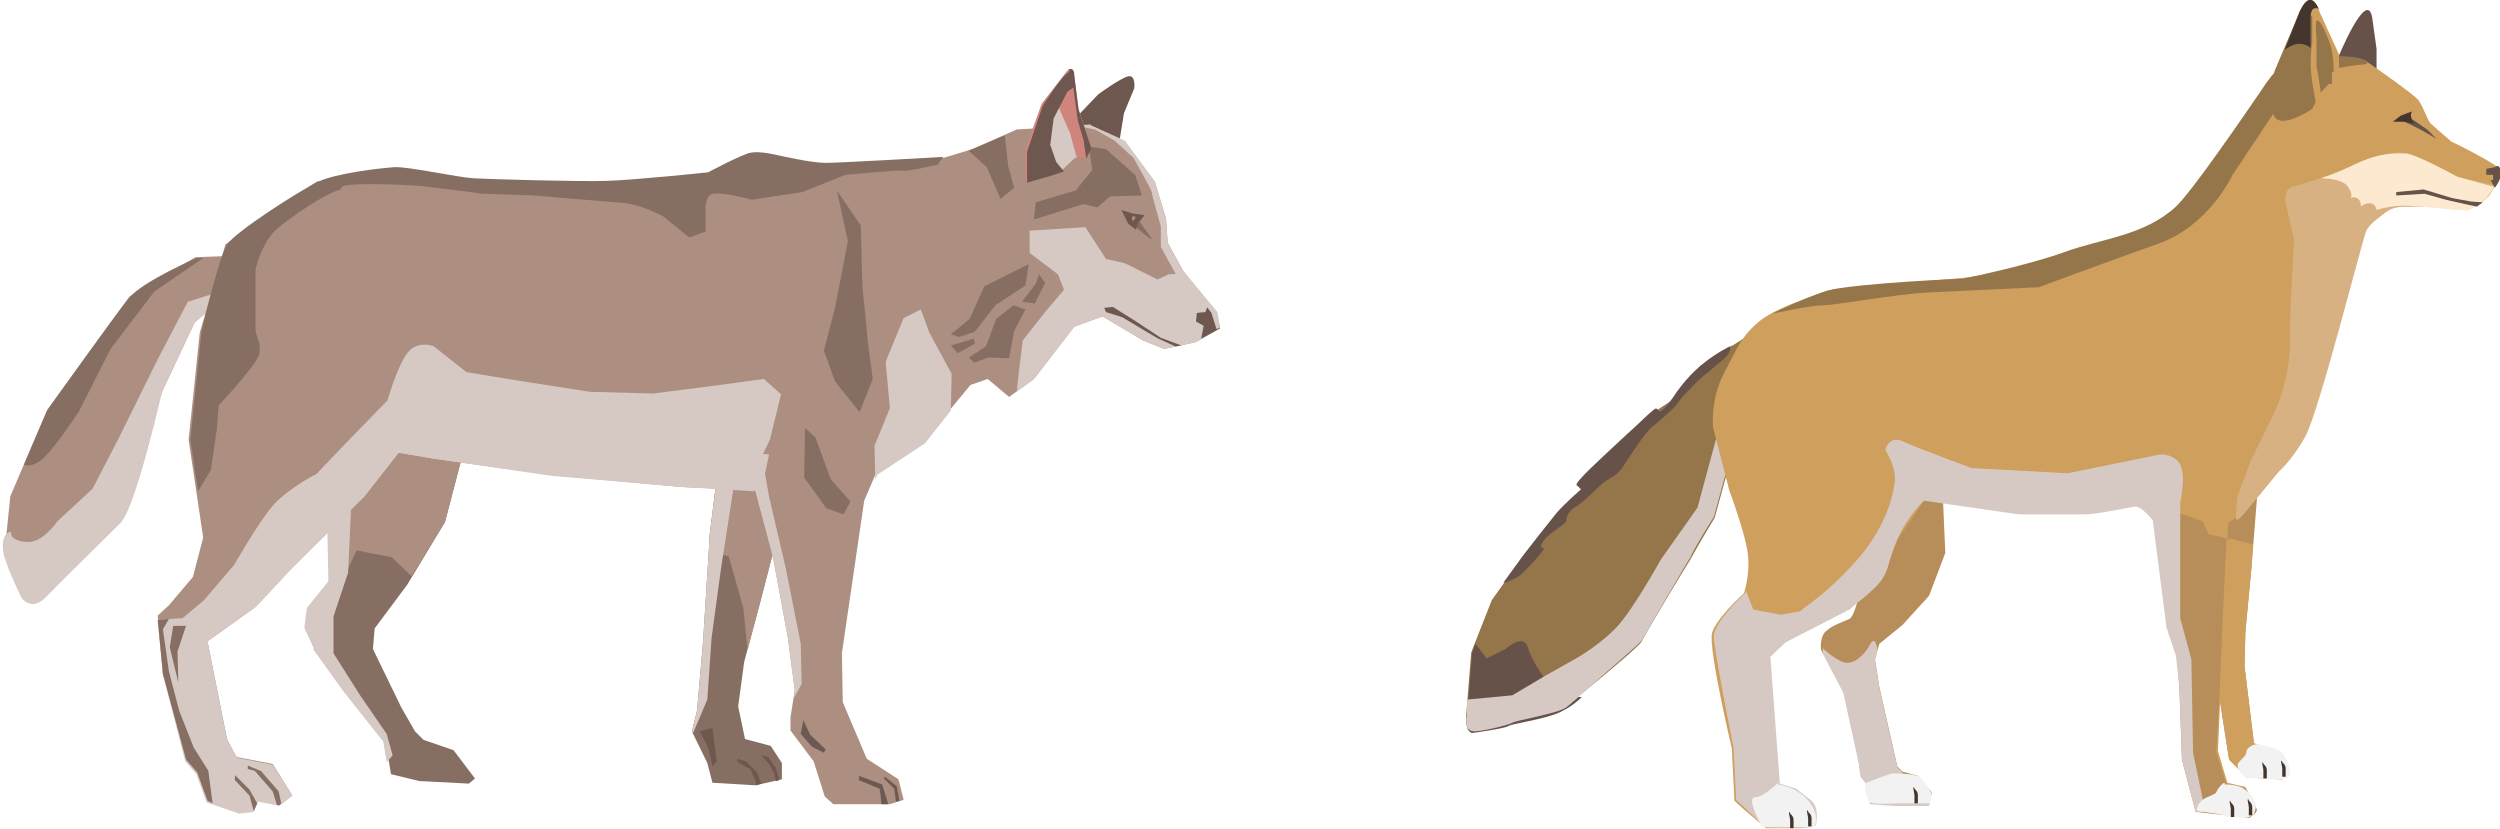 <?xml version="1.0" encoding="UTF-8"?>
<svg xmlns="http://www.w3.org/2000/svg" version="1.1" viewBox="0 0 291.6 96.7">
  <defs>
    <style>
      .cls-1 {
        fill: #cf9f5d;
      }

      .cls-1, .cls-2, .cls-3, .cls-4, .cls-5, .cls-6, .cls-7, .cls-8, .cls-9, .cls-10, .cls-11, .cls-12, .cls-13, .cls-14, .cls-15 {
        stroke-width: 0px;
      }

      .cls-2 {
        fill: #6d574f;
      }

      .cls-3 {
        mix-blend-mode: multiply;
      }

      .cls-3, .cls-16 {
        isolation: isolate;
      }

      .cls-3, .cls-14 {
        fill: #d6c9c3;
      }

      .cls-4 {
        fill: #d8b182;
      }

      .cls-5 {
        fill: #ac8f80;
      }

      .cls-6 {
        fill: #b78d5a;
      }

      .cls-7 {
        fill: #f2f2f2;
      }

      .cls-8 {
        fill: #44352e;
      }

      .cls-9 {
        fill: #866f62;
      }

      .cls-10 {
        fill: #95754a;
      }

      .cls-11 {
        fill: #67524a;
      }

      .cls-12 {
        fill: #fde9d0;
      }

      .cls-13 {
        fill: #cf847c;
      }

      .cls-15 {
        fill: #6c5a52;
      }
    </style>
  </defs>
  <g class="cls-16">
    <g id="Livello_1" data-name="Livello 1">
      <g>
        <path class="cls-2" d="M130.5,16.9l.6-3.7,1.2-2.9s.2-1.6-.7-1.4-3.5,2.1-3.5,2.1l-4.1,4.3s6.5,1.6,6.5,1.6Z"/>
        <polygon class="cls-9" points="90.7 62.4 88.6 70.5 86.8 77.2 86.1 82.4 86.9 86.2 89.9 87 91.2 89 91.2 90.9 88.1 91.6 83.1 91.3 82.5 89 80.7 85.3 81.3 82.9 82 74.9 82.8 62.2 83.8 54.3 90.1 55.4 90.7 62.4"/>
        <polygon class="cls-2" points="81.6 85.3 82.6 87.2 83.1 89.4 83.6 88.8 83.1 84.9 81.6 85.3"/>
        <polygon class="cls-5" points="82.8 62.2 83.8 54.3 90.1 55.4 90.7 62.4 88.6 70.5 87.2 75.8 86.7 70.9 85 64.9 82.7 64.3 82.8 62.2"/>
        <polygon class="cls-2" points="86 88.9 86 88.5 87 88.8 88.3 90.1 88.8 91.4 88.2 91.6 88.1 91 87.5 89.7 86 88.9"/>
        <polygon class="cls-2" points="90.5 89.6 90.9 91 90.5 91.1 90.3 90.2 89.7 89.1 88.8 88.1 89.6 88.3 90.5 89.6"/>
        <polygon class="cls-3" points="82 74.9 82.8 62.2 83.8 54.3 85.9 54.7 84.1 66.3 83 74.4 82.5 81.6 80.8 85.6 80.7 85.3 81.3 82.9 82 74.9"/>
        <polygon class="cls-5" points="28 29.8 22.8 30 15.1 34.6 5.5 47.8 1.2 57.9 .5 64.8 2.5 69.6 5.3 69.6 14.1 60.9 18.9 45.7 22.7 37.6 25.7 35.1 28 29.8"/>
        <path class="cls-14" d="M3,63.2c1.9.3,3.7-2.4,3.7-2.4l4.1-3.8,3-5.8,4.6-9.3,3.5-6.7,4.4-1.4-.6,1.3-3,2.5-3.8,8.1s-3.1,13.6-4.8,15.2-7.1,7.1-8.8,8.8-2.8,0-2.8,0c0,0-1.5-3-2-4.8s.2-2.6.2-2.6c.3-.2.6-.3.6-.3,0,0-.3,1,1.6,1.2h.1Z"/>
        <path class="cls-9" d="M2.8,54.2l2.7-6.3s8-11.3,9.6-13.2,7.8-4.6,7.8-4.6h.8l-5.7,3.9-5.1,6.7-3.7,7.3s-2.7,4.1-4.1,5.4-2.3.8-2.3.8Z"/>
        <polygon class="cls-9" points="54.2 52.1 51.9 60.9 47.5 68.2 43.7 73.3 43.5 75.7 46.8 82.5 48.4 85.3 49.4 86.3 52.9 87.5 55.4 90.8 54.7 91.4 48.9 91.1 45.6 90.3 45 86.5 40.4 80.7 36.7 75.7 35.6 73.3 35.9 71 38.4 67.8 38.2 57.4 43.3 49.8 54.2 52.1"/>
        <polygon class="cls-5" points="38.4 67.8 38.2 57.4 43.3 49.8 54.2 52.1 51.9 60.9 48 67.2 45.7 65 41.6 64.2 39.8 68 36.8 72.4 37.8 77.2 36.7 75.7 35.6 73.3 35.9 71 38.4 67.8"/>
        <path class="cls-3" d="M36.7,75.7l-1.2-2.5.3-2.3,2.5-3.1-.2-10.4.7-1.1c1.1.9,2.2,1.8,2.2,1.8,0,.3-.4,8.7-.4,8.7l-1.7,5.1v4.3l3.1,4.9,3.1,4.5.7,2.5-.7.8-.4-2.4-4.6-5.8-3.6-5h.2Z"/>
        <polygon class="cls-5" points="141.9 36.4 138 31.6 136.2 28.3 136 25.5 134.7 21.2 131.2 16.5 127.2 14.6 118.6 15.1 113.4 17.4 110.1 18.4 95.2 19.4 90.4 18.3 87.3 17.9 82.3 20.3 69.8 21.6 55.1 20.9 45.8 19.6 36.9 21.2 26.3 28.5 23.3 38.8 22 51.3 23.7 62.7 22.5 67.3 19.7 70.6 18.4 71.8 19 78.6 21.7 88.6 23 90.1 24.2 93.4 28 94.7 29.6 94.6 30.1 93.4 32.6 93.9 34.1 92.8 31.8 89.1 27.6 88.3 26.5 86.3 24.2 74.8 29.8 70.8 34.1 66.2 42.5 57.9 46.5 52.8 50.6 53.5 64.3 55.4 79.5 56.8 88.1 57.2 90.2 65.2 91.9 74.4 92.7 80.5 92.2 83.7 92.2 85.2 94.9 88.8 96.2 92.9 97.2 93.8 103.8 93.8 105.4 93.3 104.8 90.9 101.1 88.5 98.3 81.9 98.2 76.2 100.8 58.4 102.3 54.9 107.9 51.3 113.2 44.9 115.2 44.2 117.7 46.3 120.6 44.2 125.3 38.1 128.6 36.9 133.3 39.7 135.8 40.7 139.5 39.9 142.3 38.3 141.9 36.4"/>
        <path class="cls-14" d="M18.4,72.3l2.9-.2,2.5-2.1,3.5-4.1s2.8-4.9,4.5-6.9,6.1-4.4,5-3.5,8.4-8.8,8.4-8.8c0,0,1.1-3.9,2.3-5.5s3.1-.8,3.1-.8l3.8,3,4.8.8,9.6,1.5,7.4.2,7.8-1,5.1-.7,2,1.8-1.3,5.3-1.7,3.5-.2,2.5-8.4-.5-15.2-1.3-13.7-2-4.1-.7-4,5.1-8.4,8.3-4.3,4.6-5.6,4,2.3,11.6,1.2,2,4.1.8,2.3,3.6-1.5,1.2-2.5-.5-.5,1.2-1.7.2-3.8-1.3-1.2-3.3-1.3-1.5-2.6-10.1-.6-6.2v-.2Z"/>
        <polygon class="cls-14" points="102.3 55.4 102.1 56 102 52 103.8 47.6 103.3 42.2 105.4 37.1 107.4 36.1 108.4 38.8 111 43.6 110.9 47.9 107.9 51.7 102.3 55.4"/>
        <polygon class="cls-14" points="118.8 43.7 119.3 39.7 121.9 36.4 124.1 33.8 123.4 32 120.1 29.5 120.1 26.9 126.6 26.5 129 30.2 131.2 30.7 135 32.6 136.3 32 138.2 31.9 141.9 36.4 142.3 38.3 139.5 39.9 135.8 40.7 133.3 39.7 128.6 36.9 125.3 38.1 120.6 44.2 118.6 45.7 118.8 43.7"/>
        <path class="cls-9" d="M100.3,48l1.5-3.8s-.7-5.1-.7-5.6-.5-5-.5-5l-.2-7.3-2.8-4.1,1.3,5.9-1.5,7.8-1.3,5,1.3,3.6,2.8,3.5h0Z"/>
        <path class="cls-9" d="M132.8,25.7l1.6,2.2c-.4,0-2.1-1.6-2.1-1.6,0,0,.5-.6.5-.6Z"/>
        <polygon class="cls-2" points="133.5 25.1 132.7 26.1 132.5 26.8 131.6 26.1 130.8 24.5 132.1 24.9 133.5 25.1"/>
        <polygon class="cls-5" points="132.5 25.3 132.2 25.8 132 25.6 132.1 25.2 132.5 25.3"/>
        <polygon class="cls-2" points="142.3 38.3 140.1 39.5 140.4 38 139.5 37.5 139.6 36.5 140.6 36.4 141 35.3 141.9 36.4 142.3 38.3"/>
        <polygon class="cls-2" points="132.2 37.3 135.4 39.4 137.8 40.3 137.1 40.4 135.1 39.5 133.4 38.5 130.9 37 129 36.4 128.8 35.9 129.8 35.8 132.2 37.3"/>
        <polygon class="cls-9" points="133.2 22.8 132.4 20.4 129 17.4 127 17.1 127.4 19.8 125.5 22.2 120.8 23.6 120.6 25.6 122.5 25 126.4 23.8 128 24.2 129.5 22.9 133.2 22.8"/>
        <polygon class="cls-9" points="121.9 33 120.7 35.4 119.2 35.2 120.8 33.1 121.2 32 121.9 33"/>
        <polygon class="cls-9" points="119.6 33.3 116.1 35.6 113.7 38.7 111.9 39.3 110.9 39 113.1 37.2 114.8 33.4 120 30.8 119.6 33.3"/>
        <polygon class="cls-9" points="118.3 38.6 117.7 41.8 115.3 41.7 113.6 42.3 113 41.7 115 40.4 116.2 37.2 118.2 35.6 119.6 36.1 118.3 38.6"/>
        <polygon class="cls-9" points="111.7 41.2 110.9 40.3 113.6 39.5 113.7 40.1 111.7 41.2"/>
        <path class="cls-9" d="M39.7,22.1c-2,.6-5.9,3.3-7.4,4.6s-2.5,4.2-2.5,5v6.7c0,.8.8,1.7.4,3s-4.7,5.9-4.7,5.9l-.2,2.7-.7,4.8-1.5,2.5-.9-6,1.3-12.6s2-8.7,3-10.2,8.5-6.3,10.6-7.3,7.3-1.6,8.9-1.7,7.4,1.2,9.3,1.3,12,.4,15.4.3,11.9-1,11.9-1c0,0,3.9-2.1,5-2.3s3.1.3,3.1.3c0,0,3.9.9,5.6.9s13.7-.7,13.7-.7l-.6.9s-3.8.9-4.2.7c-.4-.1-6.6.5-6.6.5l-5,2-5.9.9s-4-1.1-4.8-.6-.6,2.2-.6,2.2v2.1c0,0-1.9.7-1.9.7l-3.1-2.5s-2.5-1.3-4.3-1.5l-10.8-.9s-8-.3-6.3-.2-6.7-.9-6.7-.9c0,0-7.2-.5-9.2,0l-.3.3Z"/>
        <polygon class="cls-15" points="93.4 85.6 94.7 87.1 96.1 87.8 96.3 87.4 94.5 85.7 93.7 84 93.4 85.6"/>
        <path class="cls-15" d="M102.6,92l-2.4-1v-.5c0,0,2.7,1,2.7,1l.7,2.3h-.8c0-.6-.2-1.8-.2-1.8Z"/>
        <polygon class="cls-15" points="103.2 90.6 104.6 91.7 104.9 93.4 104.5 93.5 104.3 92 103.1 90.8 103.2 90.6"/>
        <polygon class="cls-9" points="93.9 49.9 93.8 55.7 96.4 59.3 98.4 60 99.2 58.5 96.9 55.9 95.1 51 93.9 49.9"/>
        <polygon class="cls-14" points="86.6 52.3 88.7 52.3 89.7 57.9 91.7 66.5 93.4 75.1 93.5 79.8 92.6 81.4 92.7 80.5 91.9 74.4 90.2 65.2 88.1 57.2 85.2 57.1 84.9 55.4 86.6 52.3"/>
        <polygon class="cls-9" points="21.7 73 20.7 76 20.8 79.6 19.8 75.5 20.2 73 21.7 73"/>
        <polygon class="cls-9" points="19 78.6 18.4 72.3 19.7 72.2 19 73.4 19.7 78.3 20.9 82.9 22.6 87.2 24.3 89.9 24.8 93.7 24.2 93.4 23 90.1 21.7 88.6 19 78.6"/>
        <path class="cls-9" d="M30.5,90l2,2.3.3,1.4-.2.2h-.3c-.2-.7-.5-1.6-.5-1.6l-2.1-2.4-.8-.2v-.4l1.7.7h-.1Z"/>
        <path class="cls-9" d="M27.4,90.4l1.7,1.7.9,1.6-.4.9h0c-.2-.7-.5-1.8-.5-1.8l-1.7-1.8s0-.6,0-.6Z"/>
        <polygon class="cls-9" points="115.1 19.5 113 17.6 113.4 17.4 117.2 15.8 117.6 19.4 118.3 21.9 116.7 23.2 115.1 19.5"/>
        <path class="cls-3" d="M127.2,14.6l4,1.8,3.5,4.8,1.3,4.3.2,2.8,1.8,3.3,4,4.8.3,1.8-.4.2-.6-1.9-1.3-1.7-2.9-2.9-1.7-3.1v-2.4s-1.1-3.9-1.1-4.1-2.1-3.9-2.1-3.9l-2.2-2-2.3-1.3-2.1-.4h0c0-.1,1.8-.2,1.8-.2h-.2Z"/>
        <polygon class="cls-13" points="119.6 21 122.4 20.2 123.9 19.8 125.4 18.4 126.7 18.4 127.3 17.2 125.8 12.7 125.3 8.8 124.6 8.1 121.5 12.1 119.6 17.4 119.6 21"/>
        <polygon class="cls-3" points="123.6 12.8 124.8 15.5 125.6 18.4 125.4 18.4 123.9 19.8 122.4 20.2 122.4 20.2 121.5 18.8 121.4 15.7 123.2 11.3 123.6 12.8"/>
        <path class="cls-2" d="M124.6,8.1c.8-.3.7.7.7.7l.5,4,1.5,4.5-.6,1.2h0l-.3-2.1-.7-2.4-.5-3.8-.7.5-1.6,3.1-.4,3.1.7,2,.9,1.1h0l-1.5.5-2.8.8v-3.6l1.8-5.3s2.3-3.7,3.1-4v-.3Z"/>
        <polygon class="cls-3" points="50.6 53.5 46.5 52.8 42.5 57.9 34.1 66.2 30.4 70.2 32.8 65.7 40.2 56.8 44.2 50.8 48.6 49 58 51.8 78.5 53.1 86.6 52.8 89.7 53 89.1 55.9 88.8 59.8 88.1 57.2 79.5 56.8 64.3 55.4 50.6 53.5"/>
      </g>
      <g>
        <g>
          <g>
            <path class="cls-10" d="M205.4,38.2l-7.1,4.5-2.7,3-.6,1-2.9,1.9-1,1-1.4,1.3s-5.3,5-5.5,5.5.3.8.3.8c0,0-2.1,1.9-2.6,2.4s-3.9,4.8-3.9,4.8l-4,5.6-2.4,6.1-.6,7.5.6,1.8s3.7-.5,4.2-.8,4.8-.9,5.8-1.5,5.2-4.1,5.2-4.1c0,0,4.5-3.7,4.7-4.2s2.9-5,3.2-5.5c.7-1.2,2.2-3.6,2.5-4.1,1.2-2.2,2.8-4.8,2.8-4.8l1.4-5.1s2.2-3.9,2.2-4.5,1.8-12.5,1.8-12.5h0Z"/>
            <path class="cls-11" d="M182.4,81.1s.6-1,.9-2.4-3.2.3-3.2.3c0,0-1.4-1.8-1.9-3.5s-2.6.2-2.6.2l-2.2,1.1-1.3-1.7-.4,1.1-.6,7.5s-.3,1.5.6,1.8c0,0,3.7-.5,4.2-.8s3.6-.7,5.5-1.4,3.1-2,3.1-2h-2v-.2Z"/>
            <path class="cls-3" d="M203.9,48.2l-3.2,1-2.7,10-4.3,6.1s-3.1,5.6-5,7.7-4.7,3.7-4.7,3.7l-3.9,2.2-3.7,2.2-5.3.5v2.9c-.1,0,0,.7.7.8s4.1-.7,4.6-1,5.4-1.1,6.3-1.8,4.1-3.6,4.1-3.6c0,0,4.4-3.8,4.7-4.2,1.2-2.1,3.4-5.9,5-8.6s.3-.4.6-1c1.1-2.2,2.8-4.8,2.8-4.8l1.4-5.1s2.2-3.9,2.2-4.5.1-1.1.3-2.5h0Z"/>
            <path class="cls-11" d="M272.5,7.3c.1-.4,3.6-8.9,4.2-5.2l.5,3.6v3.1c.1,0-4.7-1.6-4.7-1.6h0Z"/>
            <path class="cls-6" d="M226.6,57.6l.3,6.9-1.9,5-3.1,3.4-2.7,2.2-.5,1.8.5,3.2,2.1,9.3.6.6,1.8.5,1.6,1.9-.3,1.3h-4.2l-2.7-.2-.3-2.2-.8-1-.2-1.6-1.8-8.2-2.6-4.7s-.2-1.5.6-2.2,1.8-1,2.7-1.4,1.8-6.1,1.8-6.1l1.6-11.6,7.4,3.1h0Z"/>
            <path class="cls-3" d="M221.9,90.1l-.6-.6-2.1-9.3-.5-3.2.3-1.1s-.2-2-.9-.7-1.8,2.2-2.8,2.1-2.7-1.7-2.7-1.7v.5c-.1,0,2.4,4.7,2.4,4.7l1.8,8.2.2,1.6.8,1,.3,2.2,2.7.2h4.2l.3-1.3s-.8-1.7-1.6-1.9l-1.8-.5v-.2Z"/>
            <polygon class="cls-6" points="263.4 56.3 262.6 66.3 261.9 73.7 261.8 77.7 262.9 86.7 265 87.5 266.4 89.2 266.2 90.9 262.1 90.7 260 88.6 258.1 76.4 258.1 57.9 263.4 56.3"/>
            <polygon class="cls-1" points="266.4 89.2 265 87.5 262.9 86.7 261.8 77.7 261.9 73.7 262.6 66.3 262.8 63.5 260.1 62.8 258.1 64.2 258.1 76.4 260 88.6 262.1 90.7 266.2 90.9 266.4 89.2"/>
            <path class="cls-1" d="M291.7,19.9c.2.7-1.3,2.7-1.3,2.7l-2.4,1.5h-5.1c0,0-3.8,0-3.8,0l-3.1,2.4-4.7,14.3-2.4,9-3.2,5.3-3.7,4.5-2.1,1.4-.6,12-.3,7.7-.3,6.9,1.1,3.7,2.1.5,1.4,2.7-.8.6-6.3-.6-1.6-6.1-.3-8.5-.4-3.6-1.1-3.3-1.6-12.5s-1-1.7-2.1-1.6-4.9.9-6.9,1-6.6,0-6.6,0l-11.1-1.6-3.1,4.5-1.8,4.7-4.2,3.7-7.2,3.7-1.9,1.8,1.1,14.8,1.9.6,1.8,1.4.5,2.9-1.6.2h-4l-2.6-2.2-1.1-1-.3-6.1s-2.8-11.8-2.3-13.5,3.7-4.6,3.7-4.6c0,0,.7-1.9.5-4.3s-2.2-7.7-2.2-7.7l-1.9-7.4s-.3-3.3,1.3-6.3,2-4.3,4.2-6.1,8.7-3.7,8.7-3.7l15.1-1.3,11.6-1.7,6.5-2.5h4.5s.4-1.6,2.6-3.5,5-6.6,5-6.6l5.1-8.5,5.6-3.1,5.8.5s5.8,4,6.3,4.7,1.1,2.4,1.4,2.7l2.4,2.1s5.6,2.7,5.8,3.4h0Z"/>
            <polygon class="cls-6" points="261.8 92 259.7 91.5 258.5 87.8 258.9 80.9 259.2 73.2 259.7 62.8 257.6 62.3 256.9 60.8 253.2 59.5 251.3 61.7 252.8 73.2 253.9 76.5 254.2 80.1 254.5 88.6 256.1 94.7 262.4 95.4 263.2 94.7 261.8 92"/>
            <path class="cls-3" d="M215.5,71.3l1-.9h-1.4l-7.4,1.3-3.2-.6-.9-2.3v.3s-3.7,3.5-3.7,5.1,2.3,13,2.3,13l.3,6.1,1.1,1s2.2,2.2,2.6,2.2h4l1.6-.2s.5-2-.5-2.9l-1.8-1.4-1.9-.6-1.1-14.8,1.9-1.8,7.2-3.7v.2Z"/>
            <path class="cls-3" d="M251.3,57.7c-.3-.5-1.1-.3-2.1-1.4s-6.2.8-6.2.8l-6.5.4s-4.5.3-6.6,0-3.5-1.2-4.5-.5-.8,1.3-.8,1.3l11.1,1.6h5.4c2.5,0,7.1-1.1,8.1-1.1s1.3.7,2.1,1.6c0,0,.5-2.5.1-2.9v.2Z"/>
            <path class="cls-4" d="M287.3,21l-3.7-1.8s-1.5-.9-2.9-1.3-4.3.6-4.3.6l-5.5,2.2s-2.4.8-3.5,1.1-.8,1.9-.8,1.9l1,4.3s-.6,8.9-.5,12.1c0,3.1-1,6.3-1.8,8-.8,1.6-2.7,5.5-2.7,5.5l-1.6,4.2s-.2,1.8-.2,2.6,1.2-.8,1.2-.8l3.7-4.5s1.6-1.3,3.2-4.2,6.7-23.1,7.1-24c.5-.9,2-2.1,2.9-2.5s2.6-.4,4.1-.4,4.2.5,4.7.5,2.4-1.2,2.8-1.9.5-1,.5-1l-3.7-.8v.2Z"/>
            <path class="cls-3" d="M256.9,93.1l-1.1-5.3-.2-10.9-1.3-4.8v-13.5s.7-3.1,0-4.4-2.3-1.2-2.3-1.2l-10.8,2.2-11.2-.6s-6.3-2.3-8-3.1-2.1,1-2.1,1c0,0,1.3,1.9,1.1,3.7s-1.1,5.3-4.3,9-6.4,5.8-6.4,5.8l-5.3,5.5,1.1,12,1,.9-.9-12.6,1.9-1.8,7.2-3.7s3.2-2.2,4.2-3.7.6-2,1.8-4.7,3.1-4.5,3.1-4.5l11.1,1.6s6.1,0,7.6,0,5.1-.8,5.9-.9,2.1,1.6,2.1,1.6l1.6,12.5,1.1,3.3.4,3.6.3,8.5,1.6,6.1h1.2c0,0-.4-1.6-.4-1.6h0Z"/>
            <path class="cls-10" d="M271.9,8.1s2.1-.4,2.9-.5,1.9,0,1-.6-5.8-.5-5.8-.5c0,0-2.8-1-5.6,3.1s-8.7,12.7-10.6,14.5c-3.7,3.4-8.6,3.7-13,5.3s-11.8,3.1-11.8,3.1c0,0-12.3.5-15.9,1.4-3.3,1.1-6.4,2.7-6.4,2.7,0,0,4.5-1,6-1s8.3-1.3,12.4-1.5l12.7-.6s8.1-3,14-5.1,8.6-8,8.6-8l7-10.5,4.7-1.6-.2-.2Z"/>
            <polygon class="cls-11" points="279.9 13.9 282.5 15.2 284.2 16.2 283.1 15.1 280.9 13.6 279.9 13.9"/>
            <polygon class="cls-1" points="270.1 .4 268.3 1.2 265.3 8.9 265.9 10.4 269.7 12.8 270.4 11.2 271.7 9.8 272.9 9.7 272.8 6.3 270.1 .4"/>
            <path class="cls-10" d="M269.5,2s.2-2.1.9-1-.3-.6-.3-.6l-1.8.8-3,7.1s-.4,1.8-.2,4.6,4.6-.2,4.6-.2l.4-.8s0,.1-.4-2.3c-.4-2.5,0-4.7,0-4.7V1.9h-.2Z"/>
            <path class="cls-10" d="M272.2,8.3s0-2-.4-3.1-.9-2.4-1.4-2.8-.2,2.1-.2,2.1v3.4c.1,0,.5,2.9.5,2.9l.9-1h.4v-1.4h.2Z"/>
            <path class="cls-8" d="M270.1.4c-.9-1.3-1.8.8-1.8.8l-1.8,4.6s.9-.7,1.7-.7,1.3.5,1.3.5v-3.6c0-1.4.9-1,.9-1,0,0,.2.2-.3-.6h0Z"/>
            <path class="cls-12" d="M270.9,20.8s2.2,0,2.9.9.4,1.4.4,1.4c0,0,.2-.2.7,0s.5,1,.5,1c0,0,.3-.4,1-.4s.8.8.8.8c0,0,1.7-.6,3.7-.5s5.1.5,5.9.5.7.2,1.2,0,1.6-1,1.9-1.3c.5-.5,1-1.4,1-1.4l-4.3-1.2s-4.9-2.7-6-2.7-2.9-.2-6,1.3-3.8,1.5-3.8,1.5h.1Z"/>
            <polygon class="cls-11" points="289.6 23.6 288.2 23.5 286 23.1 282.7 22.1 279.5 22.4 279.5 22.8 281.2 22.7 282.8 22.6 285.3 23.3 287.5 23.8 288.9 24.1 289.6 23.6"/>
            <path class="cls-11" d="M290.5,21l.5.9s.9-1.1.7-2-.7-.4-.7-.4l-1,.2v.7h.8v.6s-.3,0-.3,0Z"/>
            <polygon class="cls-8" points="281.3 13 281.2 13.4 281.3 14 281.6 14.4 280.3 14.2 279.1 14.2 280 13.5 281.3 13"/>
          </g>
          <path class="cls-11" d="M202,40.3s-3.8,1.6-6.4,5.4-1.9,1.6-2.6,2c-1,.8-1.5,1.4-3.4,3.1-3,2.8-6,5.5-5.7,5.8s.6.4.6.4c0,0-2.1,1.8-3,2.9s-3.4,4.3-4,5.1l-2.1,2.9c-.2.3,1.5-.5,1.9-.8s3.3-3.3,2.7-3.2-.1-.9.8-1.6,1.9-1.3,1.9-1.6.2-1.1,1.1-1.6,2.4-2.1,3.1-2.7,1.7-.9,2.3-1.8,2.6-4.1,3.5-4.8,2.4-2.1,2.7-2.4.5-.8,1.3-1.6,1.6-1.7,2.3-2.2.5-.5,1.8-1.5,1-1.7,1-1.7h.2Z"/>
        </g>
        <path class="cls-7" d="M207.4,91.5s2.4.3,3.7,2.1.5,2.9.5,2.9h-4.8c-.8,0-1.4,0-1.5-.4s-1.6-3.1-.6-3.1,2.7-1.7,2.7-1.7v.2Z"/>
        <path class="cls-7" d="M220.8,90.2s2,0,2.8.3,1.6,1.9,1.6,1.9c0,0,.2,1.3-.3,1.3h-3.3c-.9,0-3.3.2-3.6-.2s-.7-2.1-.3-2.2,2.6-1.1,3.2-1.1h0Z"/>
        <path class="cls-8" d="M223.3,92s.4.3.4.7v1h-.4v-.9c0-.4-.3-1.2,0-.9h0Z"/>
        <path class="cls-8" d="M208.8,94.9s.4.3.4.7v1h-.4v-.9c0-.4-.3-1.2,0-.9h0Z"/>
        <path class="cls-8" d="M210.9,94.7s.4.3.4.7v1h-.4v-.9c0-.4-.3-1.2,0-.9h0Z"/>
        <path class="cls-7" d="M263.3,86.8s2.5.4,3,1.1,1.6,3-.2,3-4.2-.2-4.2-.2c0,0-.8-.7-.9-1.3s1-1.1,1-1.6c0-.8,1.2-1,1.2-1h0Z"/>
        <path class="cls-8" d="M264,89.1s.4.3.4.7v1h-.4v-.9c0-.4-.3-1.2,0-.9h0Z"/>
        <path class="cls-8" d="M266.2,88.9s.4.3.4.7v1h-.4v-.9c0-.4-.3-1.2,0-.9h0Z"/>
        <path class="cls-7" d="M259.6,91.5s1.4,0,2.1.5,1.5,1.2,1.4,2.1-.3,1-.8,1.2-1.3,0-1.7,0-.9,0-1.3-.2-2.5-.4-2.9-.5,0-.9.5-1.3,1.5-.6,1.6-.9.7-1.1,1-1.1v.2Z"/>
        <path class="cls-8" d="M260.2,93.6s.4.3.4.7v1h-.4v-.9c0-.4-.3-1.2,0-.9h0Z"/>
        <path class="cls-8" d="M262.3,93.4s.4.3.4.7v1h-.4v-.9c0-.4-.3-1.2,0-.9h0Z"/>
      </g>
    </g>
  </g>
</svg>